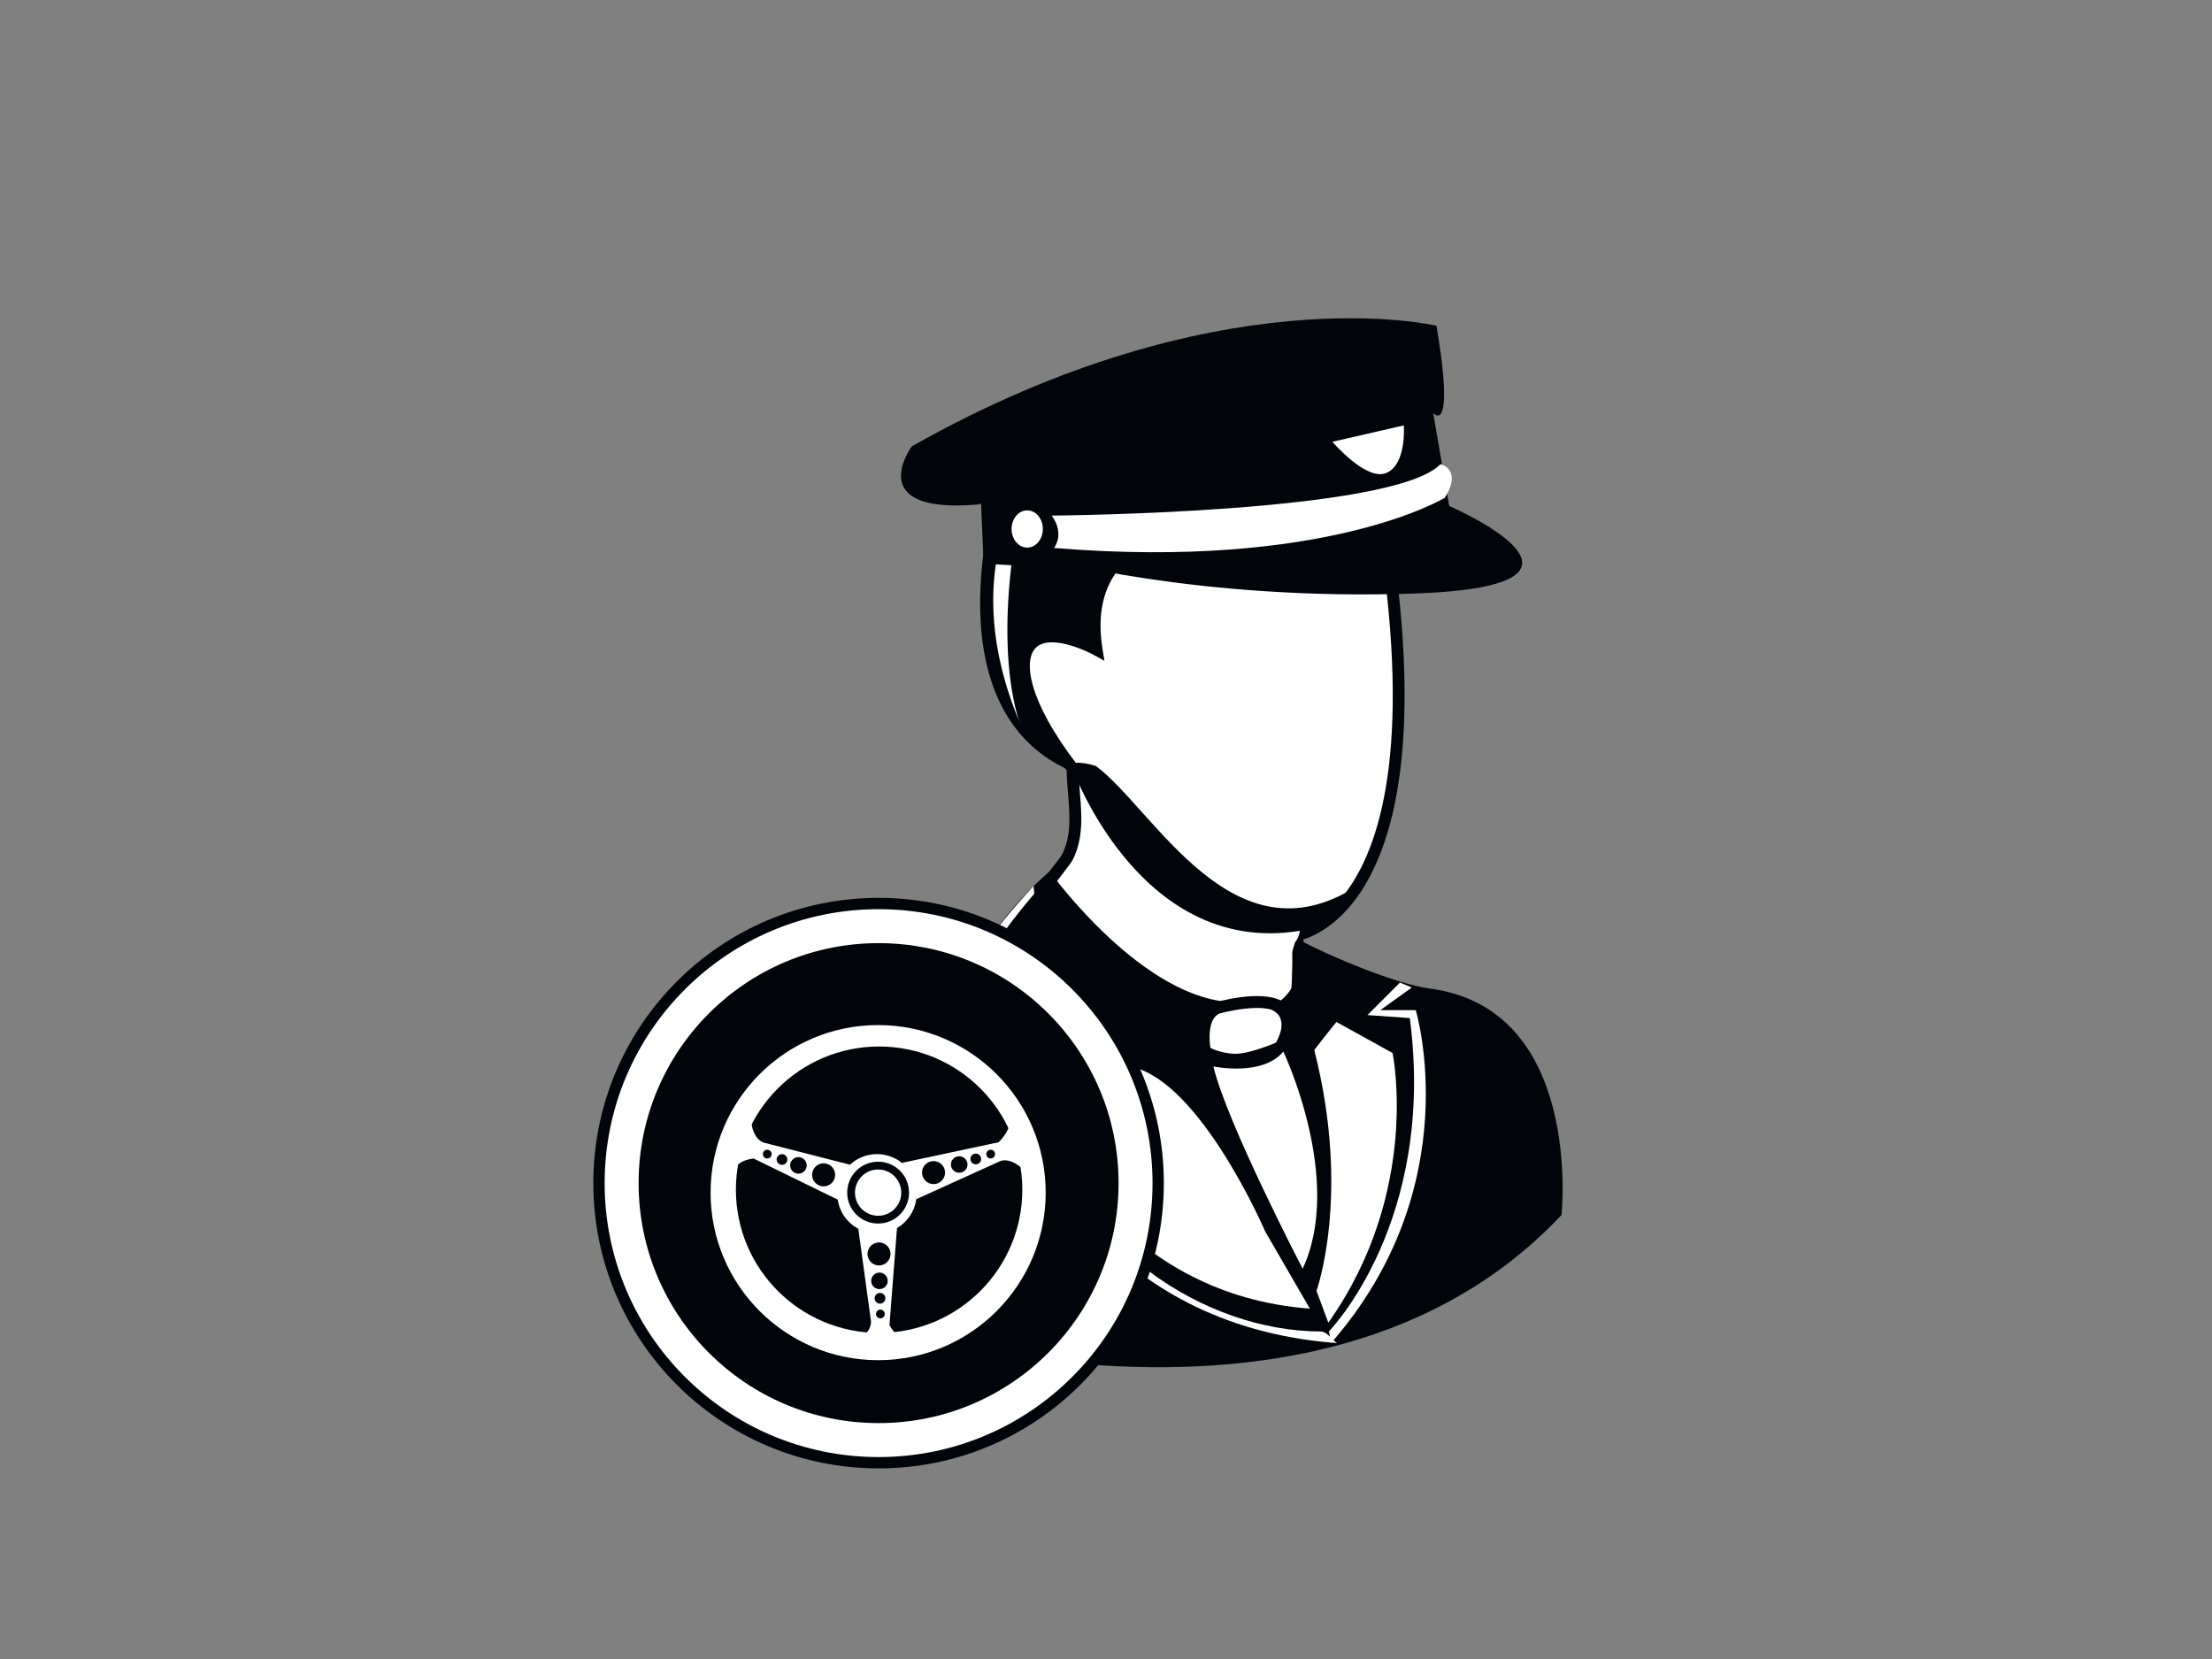 <?xml version="1.0" encoding="utf-8"?>
<!-- Generator: Adobe Illustrator 17.0.0, SVG Export Plug-In . SVG Version: 6.00 Build 0)  -->
<!DOCTYPE svg PUBLIC "-//W3C//DTD SVG 1.1//EN" "http://www.w3.org/Graphics/SVG/1.1/DTD/svg11.dtd">
<svg version="1.1" id="Layer_1" xmlns="http://www.w3.org/2000/svg" xmlns:xlink="http://www.w3.org/1999/xlink" x="0px" y="0px"
	 width="800px" height="600px" viewBox="0 0 800 600" enable-background="new 0 0 800 600" xml:space="preserve">
<rect x="0" y="0" width="800" height="600" fill="#808080" stroke="none"/>
<g>
	<g>
		<path fill="#01050A" d="M358.124,338.974c14.254-19.957,27.63-28.553,27.63-28.553c25.99-0.473,48.907,8.565,69.301,18.892
			l-6.984,38.169c18.501,0,16.007-18.457,19.822-28.589c13.874,7.531,37.701,17.117,49.111,18.608
			c55.8,7.27,47.728,81.933,47.728,81.933c-96.908,102.939-280.691,29.921-280.691,29.921
			C279.765,358.202,341.951,361.61,358.124,338.974z"/>
		<path fill="#FFFFFF" d="M362.04,421.986c0,0-16.019,15.789,40.16,61.653c-22.879-1.034-44.372-3.969-62.598-7.362
			C334.143,461.05,333.683,439.388,362.04,421.986z"/>
		<path fill="#FFFFFF" d="M510.594,357.153l-11.395,8.181h12.823c0,0,19.239,63.405-30.628,120.403l-0.732-4.273
			c0,0,38.845-39.537,29.215-113.269l-15.302-1.079l11.742-11.76L510.594,357.153z"/>
		<path fill="#01050A" d="M500.668,191.691c0,0,3.279-10.222,12.322-8.291c0,0-98.027-111.869-148.821-16.565
			c0,0-30.699,87.865,23.738,111.062C387.907,277.897,401.263,196.71,500.668,191.691z"/>
		<path fill="#FFFFFF" d="M425.816,199.342c-16.392-35.627,57.714-17.829,57.714-17.829c19.822,3.575,19.686-5.202,17.998-10.511
			c7.204,6.831,11.463,11.683,11.463,11.683c-9.043-1.931-12.322,8.306-12.322,8.306c-27.58,1.37-48.519,8.64-64.411,18.392
			C431.474,206.964,427.81,203.679,425.816,199.342z"/>
		<path fill="#FFFFFF" d="M479.957,177.954c19.819,3.559,19.707-5.203,18.009-10.527c2.482,2.374,4.603,4.473,6.336,6.238
			c-0.874-0.853-1.786-1.734-2.775-2.663c1.688,5.31,1.819,14.086-18.004,10.511c0,0-74.1-17.798-57.707,17.829
			c0.578,1.247,1.309,2.404,2.154,3.498c-2.488-1.977-4.449-4.32-5.723-7.073C405.867,160.141,479.957,177.954,479.957,177.954z"/>
		<path fill="#01050A" d="M364.169,165.42c0.649-1.203,1.292-2.359,1.949-3.5c37.008-1.841,59.698,34.576,59.698,34.576
			c4.624,3.941,8.244,7.895,11.028,11.82c-41.887,25.373-48.937,68.165-48.937,68.165C333.47,253.269,364.169,165.42,364.169,165.42
			z"/>
		<g>
			<path fill="#01050A" d="M500.615,190.626c-51.768,2.601-79.926,26.133-94.452,45.407c-15.746,20.886-19.274,41.468-19.31,41.681
				l1.481-0.807c-52.9-22.543-23.457-108.855-23.155-109.723l-0.065,0.152c12.1-22.682,27.927-35.323,47.071-37.528
				c47.053-5.431,99.482,53.698,99.997,54.307l1.028-1.765c-7.903-1.672-12.328,5.172-13.563,9.021L500.615,190.626z
				 M388.746,279.418l0.219-1.354c0.122-0.791,14.345-80.396,111.757-85.293l0.729-0.046l0.228-0.701
				c0.13-0.379,3.113-9.279,11.09-7.574l3.149,0.669l-2.121-2.42c-0.533-0.609-53.691-60.573-101.845-55.006
				c-19.882,2.281-36.283,15.288-48.723,38.638l-0.03,0.077l-0.039,0.076c-0.077,0.228-7.737,22.408-8.602,47.142
				c-1.149,33.011,10.237,55.57,32.924,65.261L388.746,279.418z"/>
		</g>
		<g>
			<path fill="#FFFFFF" d="M500.668,191.691c0,0-115.074-25.252-104.058,43.278c0,0-15.563-8.565-22.796-2.86
				c-7.248,5.705-3.877,22.438,14.094,45.788c0.053,10.618,3.149,21.982-1.786,31.961c-1.164,2.358-11.949,14.68-10.9,16.293
				c45.735,68.59,64.126,53.439,78.729,55.341c4.39-6.358,14.565-14.45,15.189-22.544c0.193-2.433,1.058-20.84-0.578-20.672
				C468.601,338.275,522.481,331.321,500.668,191.691z"/>
			<path fill="#01050A" d="M440.943,383.848c-14.754,0-34.313-6.712-67.512-56.505c-1.354-2.075,0.216-4.605,7.16-13.565
				c1.466-1.891,3.291-4.245,3.602-4.872c3.32-6.717,2.713-14.138,2.07-21.997c-0.222-2.716-0.45-5.518-0.498-8.271
				c-17.269-22.629-22.361-41.074-13.282-48.218c2.035-1.607,4.707-2.421,7.938-2.421c4.867,0,10.133,1.854,13.549,3.325
				c-1.126-11.733,1.502-21.422,7.826-28.845c9.888-11.601,28.439-17.484,55.145-17.484c22.977,0,43.978,4.55,44.185,4.596
				l1.44,0.315l0.228,1.454c12.586,80.566-0.032,117.487-12.835,134.273c-7.26,9.52-14.831,12.967-18.64,14.169
				c0.951,6.161-0.021,19.155-0.035,19.314c-0.486,6.331-5.803,12.27-10.492,17.51c-1.955,2.183-3.8,4.246-5.071,6.087l-0.746,1.08
				l-1.3-0.169c-1.961-0.255-4.541-0.147-7.224,0.012C444.706,383.74,442.899,383.848,440.943,383.848z M377.445,325.606
				c31.798,47.509,49.941,53.94,63.498,53.94c1.828,0,3.569-0.103,5.252-0.204c2.423-0.142,4.769-0.255,6.739-0.113
				c1.318-1.749,2.944-3.566,4.65-5.472c4.236-4.731,9.034-10.092,9.41-14.974c0.302-3.859,0.717-17.346-0.035-19.301
				c0.113,0.295,0.681,0.944,1.623,0.944l-0.264-4.289c0.062-0.009,9.571-1.459,18.614-13.634
				c11.982-16.136,23.711-51.604,11.836-129.002c-5.056-1.001-22.749-4.203-41.828-4.203c-25.03,0-42.965,5.523-51.869,15.973
				c-6.173,7.244-8.306,17.122-6.339,29.357l0.699,4.345l-3.86-2.118c-0.083-0.046-8.374-4.553-15.151-4.553
				c-2.239,0-4.017,0.504-5.275,1.497c-5.539,4.36-3.374,19.606,14.467,42.786l0.441,0.576l0.006,0.726
				c0.015,2.821,0.246,5.665,0.492,8.673c0.66,8.097,1.348,16.468-2.503,24.252c-0.48,0.97-1.786,2.673-4.055,5.603
				C381.951,319.051,378.293,323.769,377.445,325.606z"/>
		</g>
		<path fill="#FFFFFF" d="M370.955,175.109c0,0-24.941,32.053-2.139,86.207C368.817,261.316,357.422,233.525,370.955,175.109z"/>
		<path fill="#01050A" d="M471.409,365.335c0,0-36.061,20.751-69.864,0.23c0,0,47.068,45.379,74.852,100.946
			C476.397,466.511,490.645,422.336,471.409,365.335z"/>
		<path fill="#FFFFFF" d="M406.58,303.18l35.622,26.179l27.956,4.611c0.489,4.381-1.771,6.785-1.771,6.785l-2.281,7.208
			l-4.132,5.905C443.053,354.125,406.58,303.18,406.58,303.18z"/>
		<path fill="#01050A" d="M387.896,278.079c-2.838-2.657,3.095-2.823,8.457-1.044c20.98,15.6,49.488,72.079,94.153,43.578
			c-4.129,7.331-9.796,12.275-14.458,14.802C414.104,350.727,387.896,278.079,387.896,278.079z"/>
		<path fill="#01050A" d="M379.883,315.469c0,0,33.809,47.009,67.307,47.009c0,0,0,7.848-10.346,12.532
			c-4.959,2.236-7.93,12.232-5.323,20.247c0,0-55.234-11.836-59.852-72.393L379.883,315.469z"/>
		<path fill="#FFFFFF" d="M358.124,340.068c0.723-3.498,15.69-19.607,15.69-19.607c0.053,0.943,0.145,1.854,0.243,2.769
			c-4.046,4.67-11.993,14.603-12.358,16.457c0,0-12.817,32.417,11.043,43.812c0,0,17.624,0.927,17.805,1.08l-13.895,25.998
			c12.464,25.298,24.558,39.123,38.83,49.148c18.907,14.193,41.324,21.739,62.076,21.829c2.429,0.016,3.972,2.801,5.972,4.182
			c-86.215-6.296-111.152-75.633-111.152-75.633l13.181-23.397l-13.181-0.424C342.448,371.588,358.124,340.068,358.124,340.068z"/>
		<path fill="#FFFFFF" d="M382.173,359.282c12.124,17.387,30.098,27.426,30.098,27.426c23.922,8.901,45.314,58.691,45.314,58.691
			l16.149,27.882c-67.296-5.004-92.444-61.989-92.444-61.989l13.35-28.324l-18.697-2.679c-5.172,0.184-11.067-5.279-12.939-9.645
			C371.518,371.01,376.622,365.108,382.173,359.282z"/>
		<path fill="#FFFFFF" d="M483.34,369.611l20.302,11.226c0,0,10.418,49.959-23.237,97.524l-4.274-11.499
			c0,0,12.55-34.73-0.806-87.105C475.325,379.757,480.662,372.82,483.34,369.611z"/>
		<path fill="#FFFFFF" d="M318.512,403.442c20.468-27.198,40.948-32.235,40.948-32.235s2.047,4.033,2.056,4.033
			c-2.076-0.548-43.003,17.128-45.127,61.379c-0.364,7.712,4.1,14.923,6.922,22.119c0.936,2.358,5.637,17.995,8.039,18.558
			c-26.697-6.312-44.085-13.097-44.085-13.097c-1.277-32.599,3.629-54.733,11.443-70.416
			C304.19,420.344,318.512,403.442,318.512,403.442z"/>
		<path fill="#01050A" d="M471.66,345.887c0,0-4.304,21.515-17.752,17.75c0,0-5.918,11.834,2.69,13.986
			c0,0,15.598,5.379,23.667-29.046L471.66,345.887z"/>
		<path fill="#01050A" d="M439.386,362.561c0,0,16.137-4.84,24.206-0.537c0,0,2.69,12.373-6.993,15.6c0,0-9.144,9.144-23.131,0.537
			C433.467,378.161,429.702,366.865,439.386,362.561z"/>
		<path fill="#FFFFFF" d="M446.915,381.118c-2.583,0-6.371-0.687-9.144-2.151c-0.403-2.327-1.087-10.329,3.119-12.361
			c1.368-0.383,7.716-2.063,13.664-2.063c1.972,0,3.688,0.188,5.077,0.551c7.456,3.114,1.807,11.99,1.807,11.99
			C461.343,377.171,452.031,381.118,446.915,381.118z"/>
		<path fill="#FFFFFF" d="M438.846,385.692c0,0,17.752,3.765,25.282-5.379c0,0,22.056,46.259,6.994,78.532
			C471.121,458.845,443.689,406.132,438.846,385.692z"/>
		<g>
			<path fill="#01050A" d="M523.77,182.83c0,0,67.396,28.982-11.768,31.808c-79.162,2.829-134.843-12.826-134.843-12.826
				S469.649,177.175,523.77,182.83z"/>
			<path fill="#01050A" d="M518.115,148.097l6.463,37.562c0,0-33.522,27.06-168.827,18.174l-1.205-27.869
				C354.545,175.964,441.782,142.442,518.115,148.097z"/>
			<path fill="#01050A" d="M518.521,149.578c0,0,7.743,8.359,1.013-31.761c0,0-78.963-18.993-189.763,43.609
				c0,0-18.312,24.769,24.233,21.001C354.003,182.427,403.011,158.194,518.521,149.578z"/>
			<path fill="#FFFFFF" d="M377.158,191.312c0,3.717-2.529,6.732-5.651,6.732c-3.125,0-5.655-3.014-5.655-6.732
				c0-3.716,2.53-6.731,5.655-6.731C374.628,184.581,377.158,187.596,377.158,191.312z"/>
			<path fill="#FFFFFF" d="M380.39,186.466c0,0,123.59-0.807,140.554-18.58c0,0,8.078,1.616,1.615,12.118
				c0,0-42.814,26.252-141.36,18.175C381.198,198.18,385.239,193.332,380.39,186.466z"/>
		</g>
		<path fill="#FFFFFF" d="M481.88,159.773l25.82-5.917c0,0,1.105,13.852-6.173,17.146
			C494.252,174.296,481.88,159.773,481.88,159.773z"/>
	</g>
	<g>
		<path fill="#01050A" d="M420.92,427.893c0,56.974-46.191,103.17-103.17,103.17c-56.979,0-103.17-46.195-103.17-103.17
			c0-56.979,46.191-103.17,103.17-103.17C374.729,324.723,420.92,370.914,420.92,427.893z"/>
		<circle fill="#FFFFFF" cx="317.752" cy="427.893" r="99.075"/>
		<path fill="#01050A" d="M404.548,427.893c0,47.932-38.863,86.791-86.798,86.791s-86.789-38.858-86.789-86.791
			c0-47.934,38.854-86.795,86.789-86.795S404.548,379.959,404.548,427.893z"/>
		<g>
			<g>
				<path fill="#FFFFFF" d="M326.183,420.567l34.997-7.46c0,0,3.667-3.525,3.907-6.813c0,0,6.685,11.625,4.929,16.558
					c0,0-4.378-4.347-8.25-2.934l-30.438,13.812C331.329,433.731,331.678,425.778,326.183,420.567z"/>
				<path fill="#01050A" d="M359.886,417.395c0,0.874-0.708,1.582-1.585,1.582c-0.874,0-1.582-0.708-1.582-1.582
					c0-0.877,0.708-1.589,1.582-1.589C359.178,415.806,359.886,416.518,359.886,417.395z"/>
				<circle fill="#01050A" cx="352.901" cy="419.154" r="1.94"/>
				<path fill="#01050A" d="M349.904,421.151c0,1.655-1.336,2.99-2.992,2.99c-1.653,0-3.001-1.336-3.001-2.99
					c0-1.656,1.348-2.993,3.001-2.993C348.568,418.158,349.904,419.495,349.904,421.151z"/>
				<path fill="#01050A" d="M341.799,424.086c0,2.303-1.86,4.171-4.168,4.171c-2.299,0-4.165-1.868-4.165-4.171
					c0-2.306,1.866-4.168,4.165-4.168C339.939,419.919,341.799,421.78,341.799,424.086z"/>
			</g>
			<g>
				<path fill="#FFFFFF" d="M303.076,433.902L272.57,419c0,0-4.105,0.281-6.318,2.725c0,0,1.126-12.463,5.56-15.256
					c0,0,0.584,5.524,4.502,6.808l31.211,7.987C307.525,421.265,302.727,425.409,303.076,433.902z"/>
				<path fill="#01050A" d="M276.237,416.428c0.539-0.695,1.54-0.812,2.221-0.271c0.69,0.54,0.815,1.537,0.273,2.225
					c-0.539,0.689-1.541,0.81-2.228,0.269C275.813,418.113,275.692,417.114,276.237,416.428z"/>
				<path fill="#01050A" d="M281.293,418.158c0.661-0.841,1.881-0.986,2.722-0.33c0.841,0.661,0.989,1.884,0.329,2.722
					c-0.663,0.844-1.878,0.985-2.719,0.329C280.778,420.215,280.632,419,281.293,418.158z"/>
				<path fill="#01050A" d="M286.411,419.631c1.019-1.3,2.894-1.528,4.203-0.507c1.298,1.022,1.526,2.904,0.51,4.208
					c-1.031,1.3-2.912,1.527-4.212,0.505C285.612,422.816,285.384,420.936,286.411,419.631z"/>
				<path fill="#01050A" d="M294.593,422.325c1.422-1.811,4.044-2.128,5.853-0.703c1.813,1.42,2.127,4.045,0.702,5.852
					c-1.416,1.81-4.037,2.128-5.847,0.706C293.491,426.76,293.168,424.138,294.593,422.325z"/>
			</g>
			<g>
				<path fill="#FFFFFF" d="M324.412,444.102l-2.716,35.107c0,0,1.765,3.714,4.852,4.88c0,0-12.011,3.518-16.232,0.418
					c0,0,4.926-2.565,4.686-6.684l-4.574-33.389C310.428,444.434,316.924,447.011,324.412,444.102z"/>
				<path fill="#01050A" d="M317.955,476.745c-0.838-0.249-1.315-1.136-1.066-1.974c0.255-0.837,1.129-1.311,1.979-1.065
					c0.835,0.249,1.309,1.134,1.057,1.971C319.682,476.515,318.796,476.997,317.955,476.745z"/>
				<path fill="#01050A" d="M317.712,471.403c-1.025-0.308-1.611-1.383-1.303-2.411c0.308-1.026,1.386-1.611,2.411-1.302
					c1.028,0.305,1.611,1.383,1.3,2.413C319.818,471.126,318.74,471.706,317.712,471.403z"/>
				<path fill="#01050A" d="M317.214,466.104c-1.591-0.474-2.488-2.14-2.014-3.728c0.471-1.579,2.141-2.485,3.726-2.01
					c1.585,0.469,2.485,2.144,2.014,3.722C320.463,465.675,318.796,466.577,317.214,466.104z"/>
				<path fill="#01050A" d="M316.717,457.497c-2.21-0.658-3.46-2.979-2.799-5.182c0.655-2.211,2.98-3.463,5.187-2.802
					c2.204,0.659,3.46,2.98,2.802,5.182C321.249,456.906,318.923,458.159,316.717,457.497z"/>
			</g>
			<path fill="#FFFFFF" d="M378.186,431.33c0,33.464-27.13,60.597-60.598,60.597c-33.469,0-60.595-27.133-60.595-60.597
				c0-33.467,27.127-60.6,60.595-60.6C351.056,370.73,378.186,397.863,378.186,431.33z M317.943,378.483
				c-28.605,0-51.792,23.186-51.792,51.788c0,28.605,23.187,51.792,51.792,51.792c28.602,0,51.789-23.187,51.789-51.792
				C369.732,401.669,346.545,378.483,317.943,378.483z"/>
			<path fill="#FFFFFF" d="M331.527,431.751c0,7.924-6.428,14.354-14.36,14.354c-7.927,0-14.354-6.431-14.354-14.354
				c0-7.93,6.428-14.356,14.354-14.356C325.099,417.395,331.527,423.821,331.527,431.751z"/>
			<path fill="#01050A" d="M328.769,431.33c0,6.179-5.003,11.185-11.182,11.185c-6.176,0-11.188-5.006-11.188-11.185
				s5.012-11.188,11.188-11.188C323.766,420.142,328.769,425.151,328.769,431.33z"/>
			<circle fill="#FFFFFF" cx="317.586" cy="431.33" r="8.366"/>
		</g>
	</g>
</g>
</svg>
